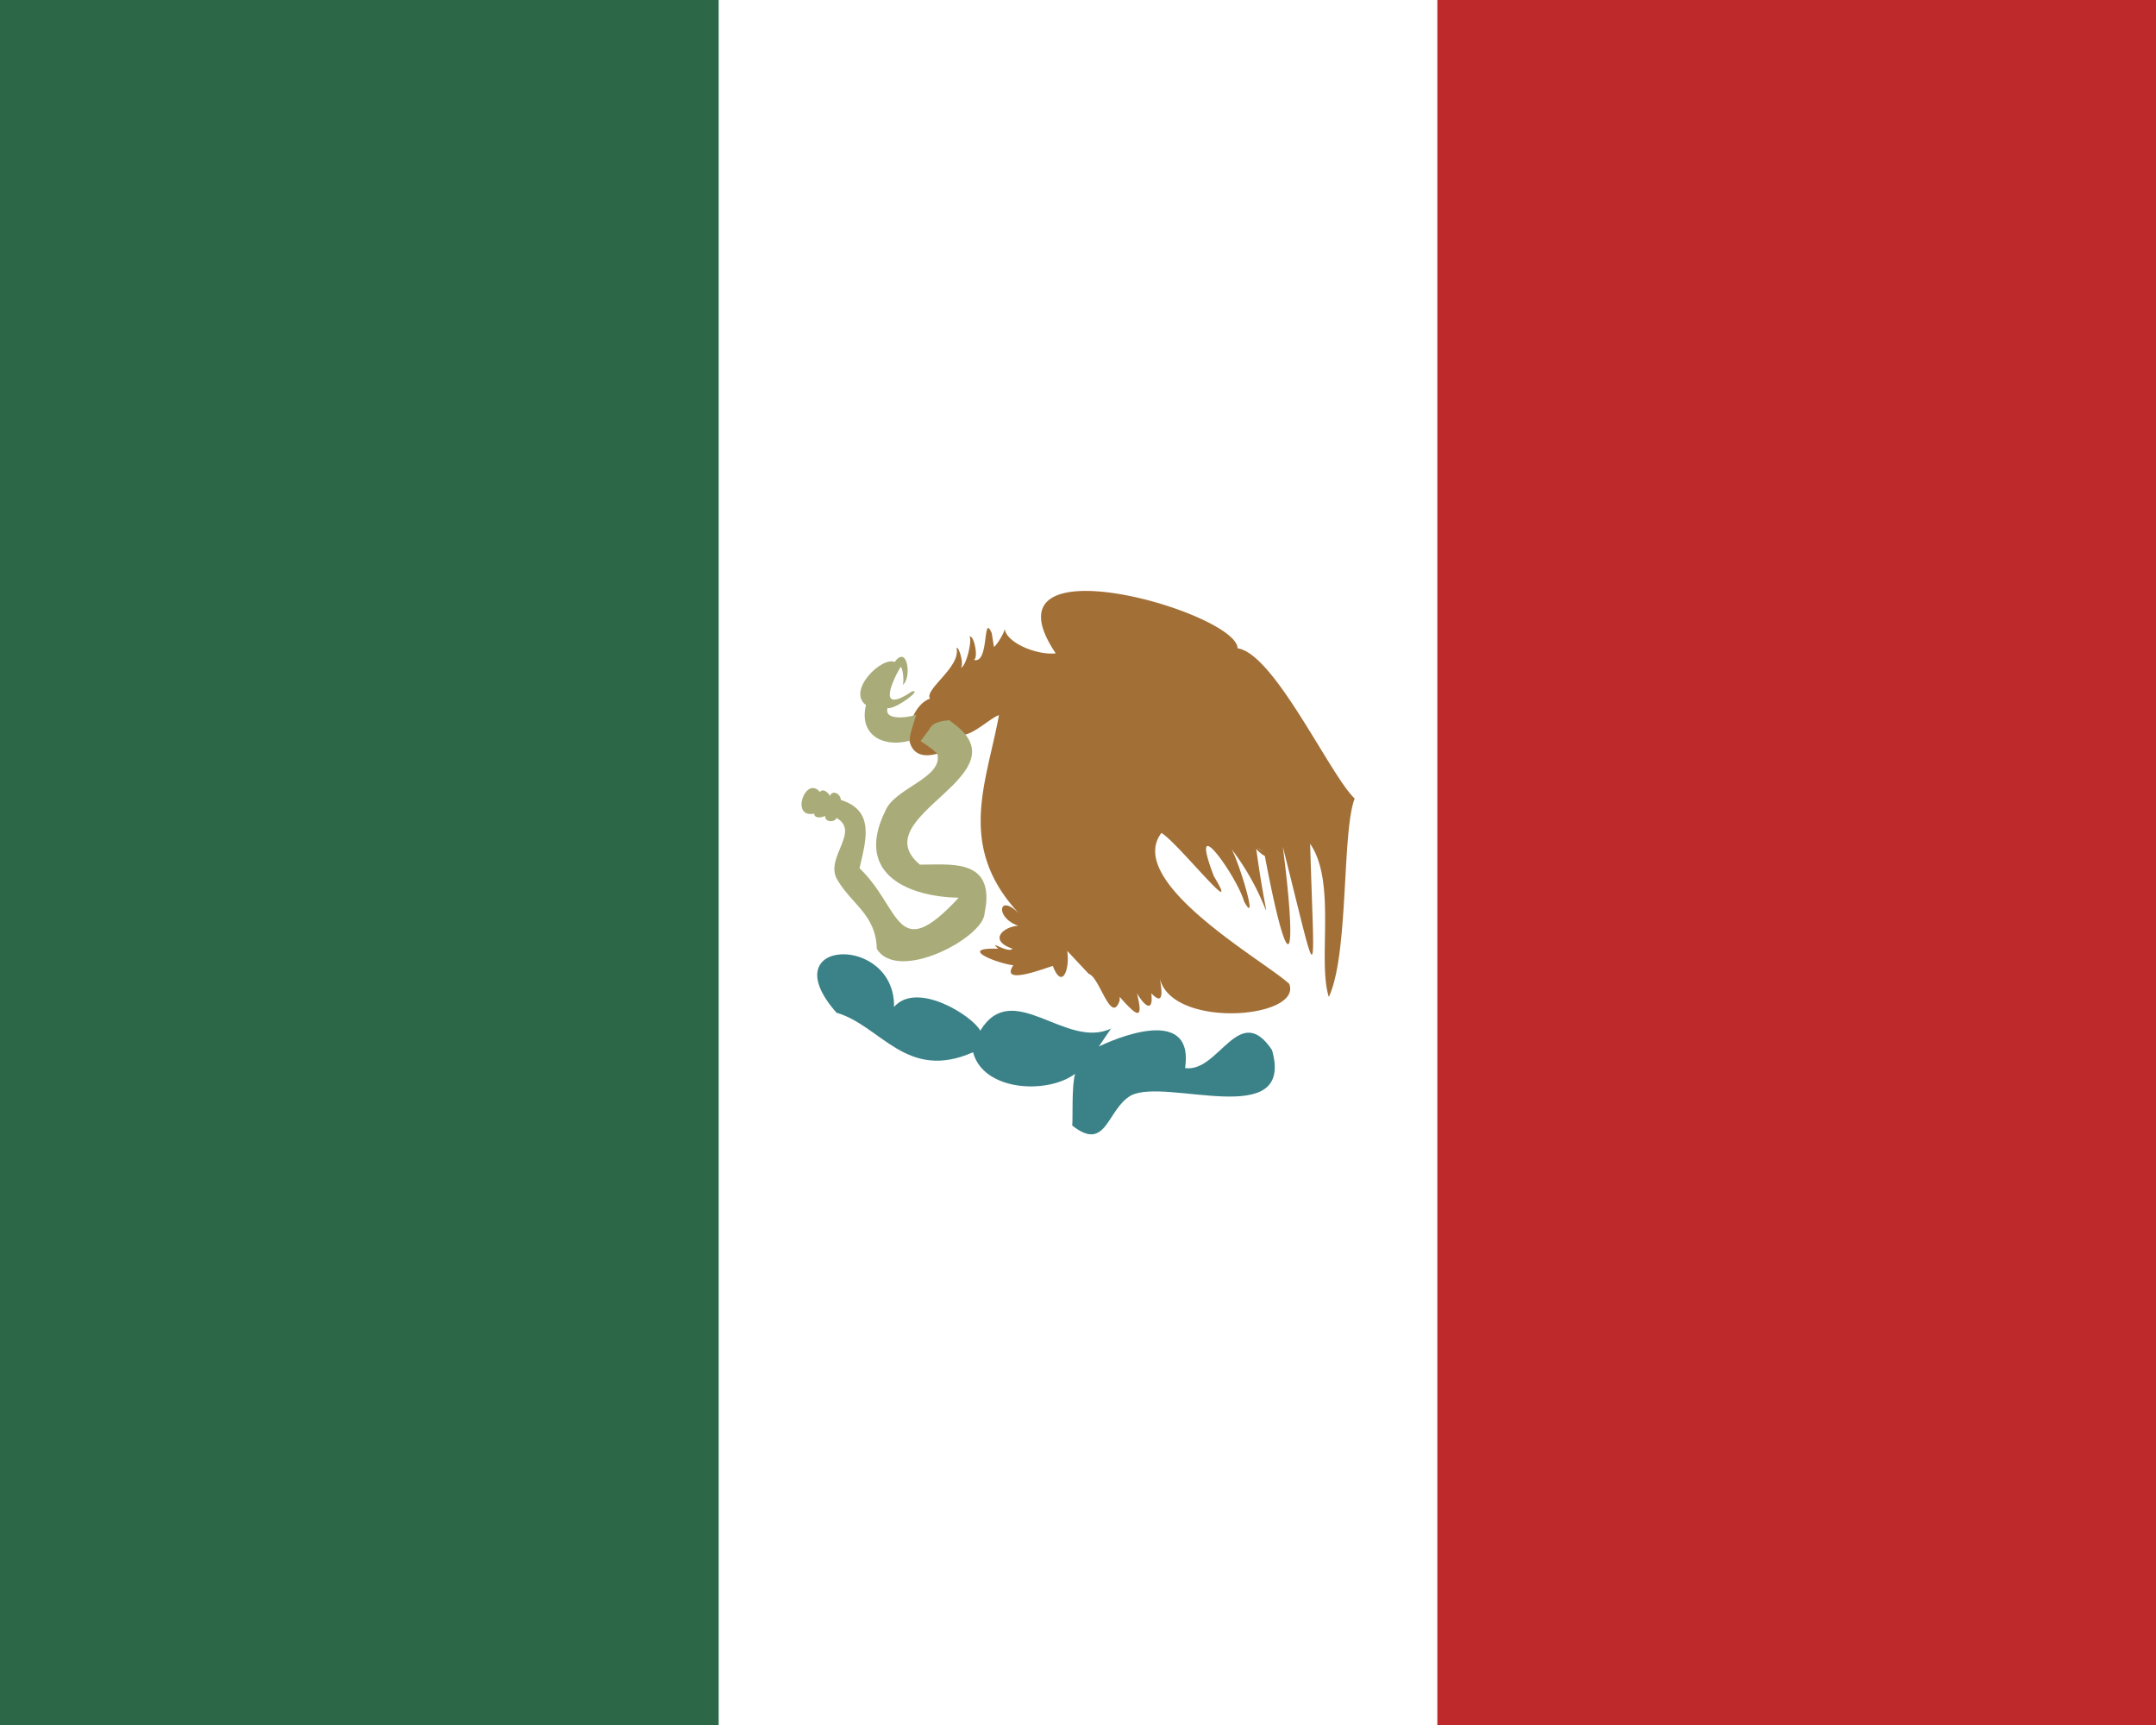 <svg xmlns="http://www.w3.org/2000/svg" width="30" height="24" viewBox="0 0 30 24"><rect x="0" y="0" width="30" height="24" fill="#333333" stroke="none"/><path fill="#fff" d="M9 0h12v24H9z"/><path fill="#2c6748" d="M0 24V0h10v24z"/><path fill="#be2a2c" d="M20 24V0h10v24z"/><path fill="#3b8288" d="M17.7 14.61c-.46-.69-.74.32-1.21.25.12-.8-.78-.5-1.2-.3l.17-.25c-.63.3-1.37-.71-1.82.03-.1-.2-.88-.7-1.2-.33.02-1.02-1.72-.96-.8.08.62.18.97.96 1.9.55.14.54 1.03.59 1.42.3-.05.16-.03.62-.04.72.48.38.48-.23.82-.42.49-.25 2.28.5 1.96-.63"/><path fill="#a27037" d="M17.22 9.02c0-.5-3.62-1.55-2.53.07-.26.03-.7-.15-.71-.35.01.04-.11.24-.15.26l-.03-.19c-.13-.3-.03.44-.25.37.07-.02 0-.36-.06-.32.04.03-.04.41-.12.43.05-.06-.04-.32-.06-.27.06.26-.45.57-.37.7-.34.12-.48.95.12.76-.26-.14-.14-.47.17-.44-.02 0 .04.02.03.04.07.37.48-.08.64-.13-.17.94-.6 1.83.29 2.77-.3-.31-.35.05-.02.16-.2.01-.43.2-.08.32-.07.07-.35-.14-.2 0-.57-.02-.03.2.21.23-.2.3.49.02.55.01.13.34.24.04.2-.21l.3.32c.15.04.31.72.43.37v-.05c.23.26.34.35.24-.05.12.2.23.26.2 0 .19.2.14-.07.12-.2.18.7 1.98.55 1.8.07-.31-.3-2.3-1.41-1.78-2.1.2.1 1.15 1.3.73.6-.37-.97.32 0 .42.35.23.42-.12-.72-.2-.76.63.8.57 1.49.37.03q.05.06.12.1a.2.2 0 0 0-.1-.11q.06.02.1.11c.34 1.8.46 1.5.25-.13.51 2.02.44 2 .38-.04.37.53.1 1.63.26 2.13.28-.59.18-2.3.36-2.76-.34-.32-1.12-2.02-1.63-2.09"/><path fill="#a9ac78" d="M13.72 12.59c.07-.64-.5-.56-.92-.56-.81-.68 1.52-1.25.43-1.99l-.02-.02c-.09.01-.23.02-.28.13l-.12.16s.21.14.2.15l.03.02c.1.34-.59.48-.72.8-.45.91.37 1.2 1.02 1.21-.88.95-.8.14-1.38-.41.08-.36.23-.8-.26-.95 0-.08-.12-.16-.16-.04.03-.03-.09-.14-.13-.07-.2-.24-.42.37-.08.3 0 .08.13.05.15.03 0 .1.14.09.16.03.33.19-.15.54 0 .84.2.36.55.5.56.98.29.48 1.48-.15 1.5-.49z"/><path fill="#a9ac78" d="M12.75 9.94c0 .02-.46.12-.4-.09.1.03.5-.27.34-.23-.46.31-.31-.08-.16-.34.04.01.05.23.03.25.13-.09.07-.57-.11-.32-.18-.08-.67.4-.4.6-.1.41.23.59.59.5h.03c-.05-.01.08-.35.08-.37"/></svg>